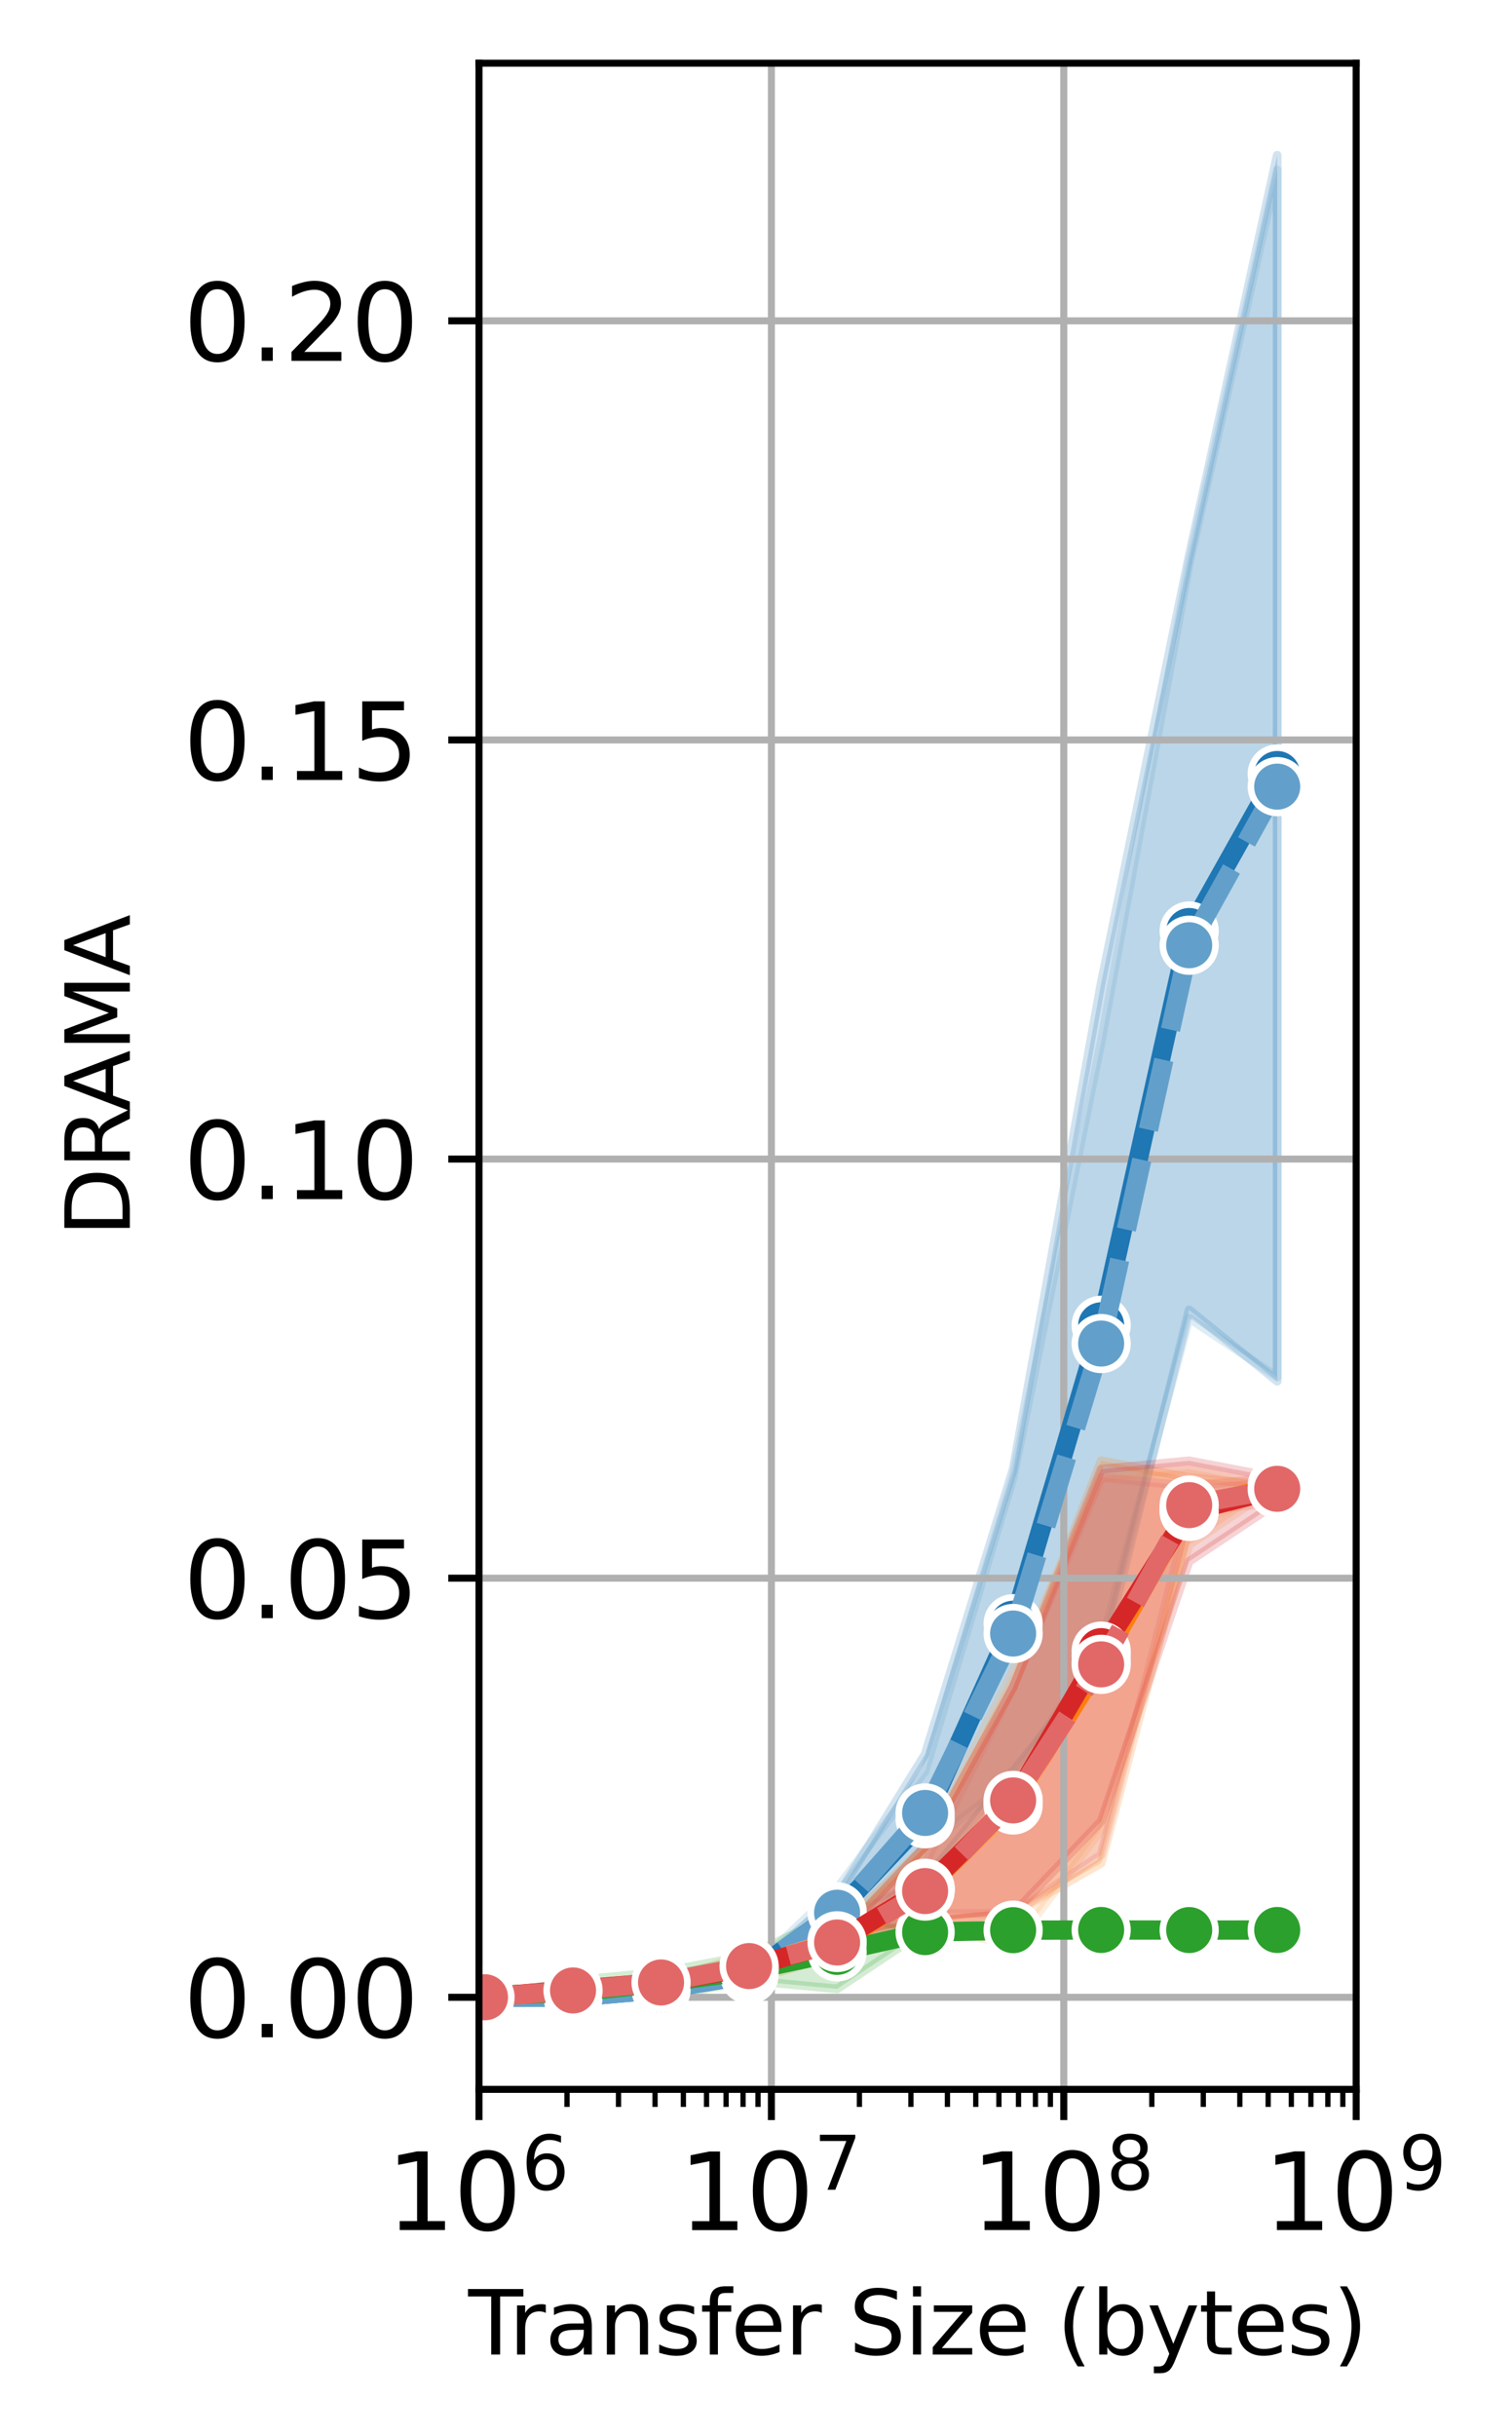 <?xml version="1.0" encoding="utf-8" standalone="no"?>
<!DOCTYPE svg PUBLIC "-//W3C//DTD SVG 1.1//EN"
  "http://www.w3.org/Graphics/SVG/1.1/DTD/svg11.dtd">
<svg xmlns:xlink="http://www.w3.org/1999/xlink" width="172.343pt" height="277.54pt" viewBox="0 0 172.343 277.54" xmlns="http://www.w3.org/2000/svg" version="1.1">
 <defs>
  <style type="text/css">*{stroke-linejoin: round; stroke-linecap: butt}</style>
 </defs>
 <g id="figure_1">
  <g id="patch_1">
   <path d="M 0 277.54 
L 172.343 277.54 
L 172.343 0 
L 0 0 
z
" style="fill: #ffffff"/>
  </g>
  <g id="axes_1">
   <g id="patch_2">
    <path d="M 54.597 238.048 
L 154.583 238.048 
L 154.583 7.2 
L 54.597 7.2 
z
" style="fill: #ffffff"/>
   </g>
   <g id="PolyCollection_1"/>
   <g id="PolyCollection_2">
    <defs>
     <path id="mce94dd9024" d="M 55.283 -49.985 
L 55.283 -49.985 
L 65.316 -49.985 
L 75.349 -50.94 
L 85.382 -52.85 
L 95.415 -58.58 
L 105.448 -63.355 
L 115.481 -75.77 
L 125.514 -88.185 
L 135.547 -128.295 
L 145.58 -120.178 
L 145.58 -259.847 
L 145.58 -259.847 
L 135.547 -214.245 
L 125.514 -165.54 
L 115.481 -110.15 
L 105.448 -77.68 
L 95.415 -61.445 
L 85.382 -52.85 
L 75.349 -50.94 
L 65.316 -49.985 
L 55.283 -49.985 
z
" style="stroke: #1f77b4; stroke-opacity: 0.2"/>
    </defs>
    <g clip-path="url(#p4808b5f1a1)">
     <use xlink:href="#mce94dd9024" x="0" y="277.54" style="fill: #1f77b4; fill-opacity: 0.2; stroke: #1f77b4; stroke-opacity: 0.2"/>
    </g>
   </g>
   <g id="PolyCollection_3"/>
   <g id="PolyCollection_4">
    <defs>
     <path id="m55bb296e6e" d="M 55.283 -49.985 
L 55.283 -49.985 
L 65.316 -49.985 
L 75.349 -50.94 
L 85.382 -52.85 
L 95.415 -56.67 
L 105.448 -67.175 
L 115.481 -74.815 
L 125.514 -90.095 
L 135.547 -127.34 
L 145.58 -120.655 
L 145.58 -258.176 
L 145.58 -258.176 
L 135.547 -213.29 
L 125.514 -158.855 
L 115.481 -109.195 
L 105.448 -75.77 
L 95.415 -62.4 
L 85.382 -52.85 
L 75.349 -50.94 
L 65.316 -49.985 
L 55.283 -49.985 
z
" style="stroke: #62a0cb; stroke-opacity: 0.2"/>
    </defs>
    <g clip-path="url(#p4808b5f1a1)">
     <use xlink:href="#m55bb296e6e" x="0" y="277.54" style="fill: #62a0cb; fill-opacity: 0.2; stroke: #62a0cb; stroke-opacity: 0.2"/>
    </g>
   </g>
   <g id="PolyCollection_5"/>
   <g id="PolyCollection_6">
    <defs>
     <path id="me340bb8d5f" d="M 55.283 -49.985 
L 55.283 -49.985 
L 65.316 -50.94 
L 75.349 -51.895 
L 85.382 -51.895 
L 95.415 -54.76 
L 105.448 -58.58 
L 115.481 -59.535 
L 125.514 -65.265 
L 135.547 -103.465 
L 145.58 -108.24 
L 145.58 -108.24 
L 145.58 -108.24 
L 135.547 -109.195 
L 125.514 -111.105 
L 115.481 -85.32 
L 105.448 -67.175 
L 95.415 -57.625 
L 85.382 -54.76 
L 75.349 -51.895 
L 65.316 -50.94 
L 55.283 -49.985 
z
" style="stroke: #ff7f0e; stroke-opacity: 0.2"/>
    </defs>
    <g clip-path="url(#p4808b5f1a1)">
     <use xlink:href="#me340bb8d5f" x="0" y="277.54" style="fill: #ff7f0e; fill-opacity: 0.2; stroke: #ff7f0e; stroke-opacity: 0.2"/>
    </g>
   </g>
   <g id="PolyCollection_7"/>
   <g id="PolyCollection_8">
    <defs>
     <path id="m2bec1c0e84" d="M 55.283 -49.985 
L 55.283 -49.985 
L 65.316 -50.94 
L 75.349 -51.895 
L 85.382 -53.805 
L 95.415 -56.67 
L 105.448 -58.58 
L 115.481 -55.715 
L 125.514 -69.085 
L 135.547 -101.555 
L 145.58 -108.24 
L 145.58 -108.24 
L 145.58 -108.24 
L 135.547 -110.15 
L 125.514 -109.195 
L 115.481 -87.23 
L 105.448 -67.175 
L 95.415 -56.67 
L 85.382 -53.805 
L 75.349 -51.895 
L 65.316 -50.94 
L 55.283 -49.985 
z
" style="stroke: #ffa556; stroke-opacity: 0.2"/>
    </defs>
    <g clip-path="url(#p4808b5f1a1)">
     <use xlink:href="#m2bec1c0e84" x="0" y="277.54" style="fill: #ffa556; fill-opacity: 0.2; stroke: #ffa556; stroke-opacity: 0.2"/>
    </g>
   </g>
   <g id="PolyCollection_9"/>
   <g id="PolyCollection_10">
    <defs>
     <path id="m84c1708352" d="M 55.283 -49.985 
L 55.283 -49.985 
L 65.316 -49.985 
L 75.349 -49.985 
L 85.382 -51.895 
L 95.415 -50.94 
L 105.448 -57.625 
L 115.481 -57.625 
L 125.514 -57.625 
L 135.547 -57.625 
L 145.58 -57.625 
L 145.58 -57.625 
L 145.58 -57.625 
L 135.547 -57.625 
L 125.514 -57.625 
L 115.481 -57.625 
L 105.448 -57.625 
L 95.415 -59.535 
L 85.382 -54.76 
L 75.349 -52.85 
L 65.316 -51.895 
L 55.283 -49.985 
z
" style="stroke: #2ca02c; stroke-opacity: 0.2"/>
    </defs>
    <g clip-path="url(#p4808b5f1a1)">
     <use xlink:href="#m84c1708352" x="0" y="277.54" style="fill: #2ca02c; fill-opacity: 0.2; stroke: #2ca02c; stroke-opacity: 0.2"/>
    </g>
   </g>
   <g id="PolyCollection_11"/>
   <g id="PolyCollection_12"/>
   <g id="PolyCollection_13"/>
   <g id="PolyCollection_14">
    <defs>
     <path id="mfcab23ec29" d="M 55.283 -49.985 
L 55.283 -49.985 
L 65.316 -50.94 
L 75.349 -51.895 
L 85.382 -53.805 
L 95.415 -56.67 
L 105.448 -58.58 
L 115.481 -59.535 
L 125.514 -70.04 
L 135.547 -99.645 
L 145.58 -106.33 
L 145.58 -109.195 
L 145.58 -109.195 
L 135.547 -111.105 
L 125.514 -110.15 
L 115.481 -85.32 
L 105.448 -67.175 
L 95.415 -56.67 
L 85.382 -53.805 
L 75.349 -51.895 
L 65.316 -50.94 
L 55.283 -49.985 
z
" style="stroke: #d62728; stroke-opacity: 0.2"/>
    </defs>
    <g clip-path="url(#p4808b5f1a1)">
     <use xlink:href="#mfcab23ec29" x="0" y="277.54" style="fill: #d62728; fill-opacity: 0.2; stroke: #d62728; stroke-opacity: 0.2"/>
    </g>
   </g>
   <g id="PolyCollection_15"/>
   <g id="PolyCollection_16">
    <defs>
     <path id="mf2457ba5a3" d="M 55.283 -49.985 
L 55.283 -49.985 
L 65.316 -50.94 
L 75.349 -51.895 
L 85.382 -53.805 
L 95.415 -56.67 
L 105.448 -59.535 
L 115.481 -59.535 
L 125.514 -66.22 
L 135.547 -105.375 
L 145.58 -106.33 
L 145.58 -109.195 
L 145.58 -109.195 
L 135.547 -108.24 
L 125.514 -109.195 
L 115.481 -85.32 
L 105.448 -65.265 
L 95.415 -56.67 
L 85.382 -53.805 
L 75.349 -51.895 
L 65.316 -50.94 
L 55.283 -49.985 
z
" style="stroke: #e26868; stroke-opacity: 0.2"/>
    </defs>
    <g clip-path="url(#p4808b5f1a1)">
     <use xlink:href="#mf2457ba5a3" x="0" y="277.54" style="fill: #e26868; fill-opacity: 0.2; stroke: #e26868; stroke-opacity: 0.2"/>
    </g>
   </g>
   <g id="matplotlib.axis_1">
    <g id="xtick_1">
     <g id="line2d_1">
      <path d="M 54.597 238.048 
L 54.597 7.2 
" clip-path="url(#p4808b5f1a1)" style="fill: none; stroke: #b0b0b0; stroke-width: 0.8; stroke-linecap: square"/>
     </g>
     <g id="line2d_2">
      <defs>
       <path id="m6dc3dff3c9" d="M 0 0 
L 0 3.5 
" style="stroke: #000000; stroke-width: 0.8"/>
      </defs>
      <g>
       <use xlink:href="#m6dc3dff3c9" x="54.597" y="238.048" style="stroke: #000000; stroke-width: 0.8"/>
      </g>
     </g>
     <g id="text_1">
      <!-- $\mathdefault{10^{6}}$ -->
      <g transform="translate(44.037 254.166) scale(0.12 -0.12)">
       <defs>
        <path id="DejaVuSans-31" d="M 794 531 
L 1825 531 
L 1825 4091 
L 703 3866 
L 703 4441 
L 1819 4666 
L 2450 4666 
L 2450 531 
L 3481 531 
L 3481 0 
L 794 0 
L 794 531 
z
" transform="scale(0.016)"/>
        <path id="DejaVuSans-30" d="M 2034 4250 
Q 1547 4250 1301 3770 
Q 1056 3291 1056 2328 
Q 1056 1369 1301 889 
Q 1547 409 2034 409 
Q 2525 409 2770 889 
Q 3016 1369 3016 2328 
Q 3016 3291 2770 3770 
Q 2525 4250 2034 4250 
z
M 2034 4750 
Q 2819 4750 3233 4129 
Q 3647 3509 3647 2328 
Q 3647 1150 3233 529 
Q 2819 -91 2034 -91 
Q 1250 -91 836 529 
Q 422 1150 422 2328 
Q 422 3509 836 4129 
Q 1250 4750 2034 4750 
z
" transform="scale(0.016)"/>
        <path id="DejaVuSans-36" d="M 2113 2584 
Q 1688 2584 1439 2293 
Q 1191 2003 1191 1497 
Q 1191 994 1439 701 
Q 1688 409 2113 409 
Q 2538 409 2786 701 
Q 3034 994 3034 1497 
Q 3034 2003 2786 2293 
Q 2538 2584 2113 2584 
z
M 3366 4563 
L 3366 3988 
Q 3128 4100 2886 4159 
Q 2644 4219 2406 4219 
Q 1781 4219 1451 3797 
Q 1122 3375 1075 2522 
Q 1259 2794 1537 2939 
Q 1816 3084 2150 3084 
Q 2853 3084 3261 2657 
Q 3669 2231 3669 1497 
Q 3669 778 3244 343 
Q 2819 -91 2113 -91 
Q 1303 -91 875 529 
Q 447 1150 447 2328 
Q 447 3434 972 4092 
Q 1497 4750 2381 4750 
Q 2619 4750 2861 4703 
Q 3103 4656 3366 4563 
z
" transform="scale(0.016)"/>
       </defs>
       <use xlink:href="#DejaVuSans-31" transform="translate(0 0.766)"/>
       <use xlink:href="#DejaVuSans-30" transform="translate(63.623 0.766)"/>
       <use xlink:href="#DejaVuSans-36" transform="translate(128.203 39.047) scale(0.7)"/>
      </g>
     </g>
    </g>
    <g id="xtick_2">
     <g id="line2d_3">
      <path d="M 87.926 238.048 
L 87.926 7.2 
" clip-path="url(#p4808b5f1a1)" style="fill: none; stroke: #b0b0b0; stroke-width: 0.8; stroke-linecap: square"/>
     </g>
     <g id="line2d_4">
      <g>
       <use xlink:href="#m6dc3dff3c9" x="87.926" y="238.048" style="stroke: #000000; stroke-width: 0.8"/>
      </g>
     </g>
     <g id="text_2">
      <!-- $\mathdefault{10^{7}}$ -->
      <g transform="translate(77.366 254.166) scale(0.12 -0.12)">
       <defs>
        <path id="DejaVuSans-37" d="M 525 4666 
L 3525 4666 
L 3525 4397 
L 1831 0 
L 1172 0 
L 2766 4134 
L 525 4134 
L 525 4666 
z
" transform="scale(0.016)"/>
       </defs>
       <use xlink:href="#DejaVuSans-31" transform="translate(0 0.684)"/>
       <use xlink:href="#DejaVuSans-30" transform="translate(63.623 0.684)"/>
       <use xlink:href="#DejaVuSans-37" transform="translate(128.203 38.966) scale(0.7)"/>
      </g>
     </g>
    </g>
    <g id="xtick_3">
     <g id="line2d_5">
      <path d="M 121.254 238.048 
L 121.254 7.2 
" clip-path="url(#p4808b5f1a1)" style="fill: none; stroke: #b0b0b0; stroke-width: 0.8; stroke-linecap: square"/>
     </g>
     <g id="line2d_6">
      <g>
       <use xlink:href="#m6dc3dff3c9" x="121.254" y="238.048" style="stroke: #000000; stroke-width: 0.8"/>
      </g>
     </g>
     <g id="text_3">
      <!-- $\mathdefault{10^{8}}$ -->
      <g transform="translate(110.694 254.166) scale(0.12 -0.12)">
       <defs>
        <path id="DejaVuSans-38" d="M 2034 2216 
Q 1584 2216 1326 1975 
Q 1069 1734 1069 1313 
Q 1069 891 1326 650 
Q 1584 409 2034 409 
Q 2484 409 2743 651 
Q 3003 894 3003 1313 
Q 3003 1734 2745 1975 
Q 2488 2216 2034 2216 
z
M 1403 2484 
Q 997 2584 770 2862 
Q 544 3141 544 3541 
Q 544 4100 942 4425 
Q 1341 4750 2034 4750 
Q 2731 4750 3128 4425 
Q 3525 4100 3525 3541 
Q 3525 3141 3298 2862 
Q 3072 2584 2669 2484 
Q 3125 2378 3379 2068 
Q 3634 1759 3634 1313 
Q 3634 634 3220 271 
Q 2806 -91 2034 -91 
Q 1263 -91 848 271 
Q 434 634 434 1313 
Q 434 1759 690 2068 
Q 947 2378 1403 2484 
z
M 1172 3481 
Q 1172 3119 1398 2916 
Q 1625 2713 2034 2713 
Q 2441 2713 2670 2916 
Q 2900 3119 2900 3481 
Q 2900 3844 2670 4047 
Q 2441 4250 2034 4250 
Q 1625 4250 1398 4047 
Q 1172 3844 1172 3481 
z
" transform="scale(0.016)"/>
       </defs>
       <use xlink:href="#DejaVuSans-31" transform="translate(0 0.766)"/>
       <use xlink:href="#DejaVuSans-30" transform="translate(63.623 0.766)"/>
       <use xlink:href="#DejaVuSans-38" transform="translate(128.203 39.047) scale(0.7)"/>
      </g>
     </g>
    </g>
    <g id="xtick_4">
     <g id="line2d_7">
      <path d="M 154.583 238.048 
L 154.583 7.2 
" clip-path="url(#p4808b5f1a1)" style="fill: none; stroke: #b0b0b0; stroke-width: 0.8; stroke-linecap: square"/>
     </g>
     <g id="line2d_8">
      <g>
       <use xlink:href="#m6dc3dff3c9" x="154.583" y="238.048" style="stroke: #000000; stroke-width: 0.8"/>
      </g>
     </g>
     <g id="text_4">
      <!-- $\mathdefault{10^{9}}$ -->
      <g transform="translate(144.023 254.166) scale(0.12 -0.12)">
       <defs>
        <path id="DejaVuSans-39" d="M 703 97 
L 703 672 
Q 941 559 1184 500 
Q 1428 441 1663 441 
Q 2288 441 2617 861 
Q 2947 1281 2994 2138 
Q 2813 1869 2534 1725 
Q 2256 1581 1919 1581 
Q 1219 1581 811 2004 
Q 403 2428 403 3163 
Q 403 3881 828 4315 
Q 1253 4750 1959 4750 
Q 2769 4750 3195 4129 
Q 3622 3509 3622 2328 
Q 3622 1225 3098 567 
Q 2575 -91 1691 -91 
Q 1453 -91 1209 -44 
Q 966 3 703 97 
z
M 1959 2075 
Q 2384 2075 2632 2365 
Q 2881 2656 2881 3163 
Q 2881 3666 2632 3958 
Q 2384 4250 1959 4250 
Q 1534 4250 1286 3958 
Q 1038 3666 1038 3163 
Q 1038 2656 1286 2365 
Q 1534 2075 1959 2075 
z
" transform="scale(0.016)"/>
       </defs>
       <use xlink:href="#DejaVuSans-31" transform="translate(0 0.766)"/>
       <use xlink:href="#DejaVuSans-30" transform="translate(63.623 0.766)"/>
       <use xlink:href="#DejaVuSans-39" transform="translate(128.203 39.047) scale(0.7)"/>
      </g>
     </g>
    </g>
    <g id="xtick_5">
     <g id="line2d_9">
      <defs>
       <path id="mea9eb8d89b" d="M 0 0 
L 0 2 
" style="stroke: #000000; stroke-width: 0.6"/>
      </defs>
      <g>
       <use xlink:href="#mea9eb8d89b" x="64.63" y="238.048" style="stroke: #000000; stroke-width: 0.6"/>
      </g>
     </g>
    </g>
    <g id="xtick_6">
     <g id="line2d_10">
      <g>
       <use xlink:href="#mea9eb8d89b" x="70.499" y="238.048" style="stroke: #000000; stroke-width: 0.6"/>
      </g>
     </g>
    </g>
    <g id="xtick_7">
     <g id="line2d_11">
      <g>
       <use xlink:href="#mea9eb8d89b" x="74.663" y="238.048" style="stroke: #000000; stroke-width: 0.6"/>
      </g>
     </g>
    </g>
    <g id="xtick_8">
     <g id="line2d_12">
      <g>
       <use xlink:href="#mea9eb8d89b" x="77.893" y="238.048" style="stroke: #000000; stroke-width: 0.6"/>
      </g>
     </g>
    </g>
    <g id="xtick_9">
     <g id="line2d_13">
      <g>
       <use xlink:href="#mea9eb8d89b" x="80.532" y="238.048" style="stroke: #000000; stroke-width: 0.6"/>
      </g>
     </g>
    </g>
    <g id="xtick_10">
     <g id="line2d_14">
      <g>
       <use xlink:href="#mea9eb8d89b" x="82.763" y="238.048" style="stroke: #000000; stroke-width: 0.6"/>
      </g>
     </g>
    </g>
    <g id="xtick_11">
     <g id="line2d_15">
      <g>
       <use xlink:href="#mea9eb8d89b" x="84.696" y="238.048" style="stroke: #000000; stroke-width: 0.6"/>
      </g>
     </g>
    </g>
    <g id="xtick_12">
     <g id="line2d_16">
      <g>
       <use xlink:href="#mea9eb8d89b" x="86.401" y="238.048" style="stroke: #000000; stroke-width: 0.6"/>
      </g>
     </g>
    </g>
    <g id="xtick_13">
     <g id="line2d_17">
      <g>
       <use xlink:href="#mea9eb8d89b" x="97.959" y="238.048" style="stroke: #000000; stroke-width: 0.6"/>
      </g>
     </g>
    </g>
    <g id="xtick_14">
     <g id="line2d_18">
      <g>
       <use xlink:href="#mea9eb8d89b" x="103.828" y="238.048" style="stroke: #000000; stroke-width: 0.6"/>
      </g>
     </g>
    </g>
    <g id="xtick_15">
     <g id="line2d_19">
      <g>
       <use xlink:href="#mea9eb8d89b" x="107.992" y="238.048" style="stroke: #000000; stroke-width: 0.6"/>
      </g>
     </g>
    </g>
    <g id="xtick_16">
     <g id="line2d_20">
      <g>
       <use xlink:href="#mea9eb8d89b" x="111.221" y="238.048" style="stroke: #000000; stroke-width: 0.6"/>
      </g>
     </g>
    </g>
    <g id="xtick_17">
     <g id="line2d_21">
      <g>
       <use xlink:href="#mea9eb8d89b" x="113.86" y="238.048" style="stroke: #000000; stroke-width: 0.6"/>
      </g>
     </g>
    </g>
    <g id="xtick_18">
     <g id="line2d_22">
      <g>
       <use xlink:href="#mea9eb8d89b" x="116.092" y="238.048" style="stroke: #000000; stroke-width: 0.6"/>
      </g>
     </g>
    </g>
    <g id="xtick_19">
     <g id="line2d_23">
      <g>
       <use xlink:href="#mea9eb8d89b" x="118.025" y="238.048" style="stroke: #000000; stroke-width: 0.6"/>
      </g>
     </g>
    </g>
    <g id="xtick_20">
     <g id="line2d_24">
      <g>
       <use xlink:href="#mea9eb8d89b" x="119.729" y="238.048" style="stroke: #000000; stroke-width: 0.6"/>
      </g>
     </g>
    </g>
    <g id="xtick_21">
     <g id="line2d_25">
      <g>
       <use xlink:href="#mea9eb8d89b" x="131.287" y="238.048" style="stroke: #000000; stroke-width: 0.6"/>
      </g>
     </g>
    </g>
    <g id="xtick_22">
     <g id="line2d_26">
      <g>
       <use xlink:href="#mea9eb8d89b" x="137.156" y="238.048" style="stroke: #000000; stroke-width: 0.6"/>
      </g>
     </g>
    </g>
    <g id="xtick_23">
     <g id="line2d_27">
      <g>
       <use xlink:href="#mea9eb8d89b" x="141.32" y="238.048" style="stroke: #000000; stroke-width: 0.6"/>
      </g>
     </g>
    </g>
    <g id="xtick_24">
     <g id="line2d_28">
      <g>
       <use xlink:href="#mea9eb8d89b" x="144.55" y="238.048" style="stroke: #000000; stroke-width: 0.6"/>
      </g>
     </g>
    </g>
    <g id="xtick_25">
     <g id="line2d_29">
      <g>
       <use xlink:href="#mea9eb8d89b" x="147.189" y="238.048" style="stroke: #000000; stroke-width: 0.6"/>
      </g>
     </g>
    </g>
    <g id="xtick_26">
     <g id="line2d_30">
      <g>
       <use xlink:href="#mea9eb8d89b" x="149.421" y="238.048" style="stroke: #000000; stroke-width: 0.6"/>
      </g>
     </g>
    </g>
    <g id="xtick_27">
     <g id="line2d_31">
      <g>
       <use xlink:href="#mea9eb8d89b" x="151.353" y="238.048" style="stroke: #000000; stroke-width: 0.6"/>
      </g>
     </g>
    </g>
    <g id="xtick_28">
     <g id="line2d_32">
      <g>
       <use xlink:href="#mea9eb8d89b" x="153.058" y="238.048" style="stroke: #000000; stroke-width: 0.6"/>
      </g>
     </g>
    </g>
    <g id="text_5">
     <!-- Transfer Size (bytes) -->
     <g transform="translate(53.37 268.26) scale(0.1 -0.1)">
      <defs>
       <path id="DejaVuSans-54" d="M -19 4666 
L 3928 4666 
L 3928 4134 
L 2272 4134 
L 2272 0 
L 1638 0 
L 1638 4134 
L -19 4134 
L -19 4666 
z
" transform="scale(0.016)"/>
       <path id="DejaVuSans-72" d="M 2631 2963 
Q 2534 3019 2420 3045 
Q 2306 3072 2169 3072 
Q 1681 3072 1420 2755 
Q 1159 2438 1159 1844 
L 1159 0 
L 581 0 
L 581 3500 
L 1159 3500 
L 1159 2956 
Q 1341 3275 1631 3429 
Q 1922 3584 2338 3584 
Q 2397 3584 2469 3576 
Q 2541 3569 2628 3553 
L 2631 2963 
z
" transform="scale(0.016)"/>
       <path id="DejaVuSans-61" d="M 2194 1759 
Q 1497 1759 1228 1600 
Q 959 1441 959 1056 
Q 959 750 1161 570 
Q 1363 391 1709 391 
Q 2188 391 2477 730 
Q 2766 1069 2766 1631 
L 2766 1759 
L 2194 1759 
z
M 3341 1997 
L 3341 0 
L 2766 0 
L 2766 531 
Q 2569 213 2275 61 
Q 1981 -91 1556 -91 
Q 1019 -91 701 211 
Q 384 513 384 1019 
Q 384 1609 779 1909 
Q 1175 2209 1959 2209 
L 2766 2209 
L 2766 2266 
Q 2766 2663 2505 2880 
Q 2244 3097 1772 3097 
Q 1472 3097 1187 3025 
Q 903 2953 641 2809 
L 641 3341 
Q 956 3463 1253 3523 
Q 1550 3584 1831 3584 
Q 2591 3584 2966 3190 
Q 3341 2797 3341 1997 
z
" transform="scale(0.016)"/>
       <path id="DejaVuSans-6e" d="M 3513 2113 
L 3513 0 
L 2938 0 
L 2938 2094 
Q 2938 2591 2744 2837 
Q 2550 3084 2163 3084 
Q 1697 3084 1428 2787 
Q 1159 2491 1159 1978 
L 1159 0 
L 581 0 
L 581 3500 
L 1159 3500 
L 1159 2956 
Q 1366 3272 1645 3428 
Q 1925 3584 2291 3584 
Q 2894 3584 3203 3211 
Q 3513 2838 3513 2113 
z
" transform="scale(0.016)"/>
       <path id="DejaVuSans-73" d="M 2834 3397 
L 2834 2853 
Q 2591 2978 2328 3040 
Q 2066 3103 1784 3103 
Q 1356 3103 1142 2972 
Q 928 2841 928 2578 
Q 928 2378 1081 2264 
Q 1234 2150 1697 2047 
L 1894 2003 
Q 2506 1872 2764 1633 
Q 3022 1394 3022 966 
Q 3022 478 2636 193 
Q 2250 -91 1575 -91 
Q 1294 -91 989 -36 
Q 684 19 347 128 
L 347 722 
Q 666 556 975 473 
Q 1284 391 1588 391 
Q 1994 391 2212 530 
Q 2431 669 2431 922 
Q 2431 1156 2273 1281 
Q 2116 1406 1581 1522 
L 1381 1569 
Q 847 1681 609 1914 
Q 372 2147 372 2553 
Q 372 3047 722 3315 
Q 1072 3584 1716 3584 
Q 2034 3584 2315 3537 
Q 2597 3491 2834 3397 
z
" transform="scale(0.016)"/>
       <path id="DejaVuSans-66" d="M 2375 4863 
L 2375 4384 
L 1825 4384 
Q 1516 4384 1395 4259 
Q 1275 4134 1275 3809 
L 1275 3500 
L 2222 3500 
L 2222 3053 
L 1275 3053 
L 1275 0 
L 697 0 
L 697 3053 
L 147 3053 
L 147 3500 
L 697 3500 
L 697 3744 
Q 697 4328 969 4595 
Q 1241 4863 1831 4863 
L 2375 4863 
z
" transform="scale(0.016)"/>
       <path id="DejaVuSans-65" d="M 3597 1894 
L 3597 1613 
L 953 1613 
Q 991 1019 1311 708 
Q 1631 397 2203 397 
Q 2534 397 2845 478 
Q 3156 559 3463 722 
L 3463 178 
Q 3153 47 2828 -22 
Q 2503 -91 2169 -91 
Q 1331 -91 842 396 
Q 353 884 353 1716 
Q 353 2575 817 3079 
Q 1281 3584 2069 3584 
Q 2775 3584 3186 3129 
Q 3597 2675 3597 1894 
z
M 3022 2063 
Q 3016 2534 2758 2815 
Q 2500 3097 2075 3097 
Q 1594 3097 1305 2825 
Q 1016 2553 972 2059 
L 3022 2063 
z
" transform="scale(0.016)"/>
       <path id="DejaVuSans-20" transform="scale(0.016)"/>
       <path id="DejaVuSans-53" d="M 3425 4513 
L 3425 3897 
Q 3066 4069 2747 4153 
Q 2428 4238 2131 4238 
Q 1616 4238 1336 4038 
Q 1056 3838 1056 3469 
Q 1056 3159 1242 3001 
Q 1428 2844 1947 2747 
L 2328 2669 
Q 3034 2534 3370 2195 
Q 3706 1856 3706 1288 
Q 3706 609 3251 259 
Q 2797 -91 1919 -91 
Q 1588 -91 1214 -16 
Q 841 59 441 206 
L 441 856 
Q 825 641 1194 531 
Q 1563 422 1919 422 
Q 2459 422 2753 634 
Q 3047 847 3047 1241 
Q 3047 1584 2836 1778 
Q 2625 1972 2144 2069 
L 1759 2144 
Q 1053 2284 737 2584 
Q 422 2884 422 3419 
Q 422 4038 858 4394 
Q 1294 4750 2059 4750 
Q 2388 4750 2728 4690 
Q 3069 4631 3425 4513 
z
" transform="scale(0.016)"/>
       <path id="DejaVuSans-69" d="M 603 3500 
L 1178 3500 
L 1178 0 
L 603 0 
L 603 3500 
z
M 603 4863 
L 1178 4863 
L 1178 4134 
L 603 4134 
L 603 4863 
z
" transform="scale(0.016)"/>
       <path id="DejaVuSans-7a" d="M 353 3500 
L 3084 3500 
L 3084 2975 
L 922 459 
L 3084 459 
L 3084 0 
L 275 0 
L 275 525 
L 2438 3041 
L 353 3041 
L 353 3500 
z
" transform="scale(0.016)"/>
       <path id="DejaVuSans-28" d="M 1984 4856 
Q 1566 4138 1362 3434 
Q 1159 2731 1159 2009 
Q 1159 1288 1364 580 
Q 1569 -128 1984 -844 
L 1484 -844 
Q 1016 -109 783 600 
Q 550 1309 550 2009 
Q 550 2706 781 3412 
Q 1013 4119 1484 4856 
L 1984 4856 
z
" transform="scale(0.016)"/>
       <path id="DejaVuSans-62" d="M 3116 1747 
Q 3116 2381 2855 2742 
Q 2594 3103 2138 3103 
Q 1681 3103 1420 2742 
Q 1159 2381 1159 1747 
Q 1159 1113 1420 752 
Q 1681 391 2138 391 
Q 2594 391 2855 752 
Q 3116 1113 3116 1747 
z
M 1159 2969 
Q 1341 3281 1617 3432 
Q 1894 3584 2278 3584 
Q 2916 3584 3314 3078 
Q 3713 2572 3713 1747 
Q 3713 922 3314 415 
Q 2916 -91 2278 -91 
Q 1894 -91 1617 61 
Q 1341 213 1159 525 
L 1159 0 
L 581 0 
L 581 4863 
L 1159 4863 
L 1159 2969 
z
" transform="scale(0.016)"/>
       <path id="DejaVuSans-79" d="M 2059 -325 
Q 1816 -950 1584 -1140 
Q 1353 -1331 966 -1331 
L 506 -1331 
L 506 -850 
L 844 -850 
Q 1081 -850 1212 -737 
Q 1344 -625 1503 -206 
L 1606 56 
L 191 3500 
L 800 3500 
L 1894 763 
L 2988 3500 
L 3597 3500 
L 2059 -325 
z
" transform="scale(0.016)"/>
       <path id="DejaVuSans-74" d="M 1172 4494 
L 1172 3500 
L 2356 3500 
L 2356 3053 
L 1172 3053 
L 1172 1153 
Q 1172 725 1289 603 
Q 1406 481 1766 481 
L 2356 481 
L 2356 0 
L 1766 0 
Q 1100 0 847 248 
Q 594 497 594 1153 
L 594 3053 
L 172 3053 
L 172 3500 
L 594 3500 
L 594 4494 
L 1172 4494 
z
" transform="scale(0.016)"/>
       <path id="DejaVuSans-29" d="M 513 4856 
L 1013 4856 
Q 1481 4119 1714 3412 
Q 1947 2706 1947 2009 
Q 1947 1309 1714 600 
Q 1481 -109 1013 -844 
L 513 -844 
Q 928 -128 1133 580 
Q 1338 1288 1338 2009 
Q 1338 2731 1133 3434 
Q 928 4138 513 4856 
z
" transform="scale(0.016)"/>
      </defs>
      <use xlink:href="#DejaVuSans-54"/>
      <use xlink:href="#DejaVuSans-72" x="46.334"/>
      <use xlink:href="#DejaVuSans-61" x="87.447"/>
      <use xlink:href="#DejaVuSans-6e" x="148.727"/>
      <use xlink:href="#DejaVuSans-73" x="212.105"/>
      <use xlink:href="#DejaVuSans-66" x="264.205"/>
      <use xlink:href="#DejaVuSans-65" x="299.41"/>
      <use xlink:href="#DejaVuSans-72" x="360.934"/>
      <use xlink:href="#DejaVuSans-20" x="402.047"/>
      <use xlink:href="#DejaVuSans-53" x="433.834"/>
      <use xlink:href="#DejaVuSans-69" x="497.311"/>
      <use xlink:href="#DejaVuSans-7a" x="525.094"/>
      <use xlink:href="#DejaVuSans-65" x="577.584"/>
      <use xlink:href="#DejaVuSans-20" x="639.107"/>
      <use xlink:href="#DejaVuSans-28" x="670.895"/>
      <use xlink:href="#DejaVuSans-62" x="709.908"/>
      <use xlink:href="#DejaVuSans-79" x="773.385"/>
      <use xlink:href="#DejaVuSans-74" x="832.564"/>
      <use xlink:href="#DejaVuSans-65" x="871.773"/>
      <use xlink:href="#DejaVuSans-73" x="933.297"/>
      <use xlink:href="#DejaVuSans-29" x="985.396"/>
     </g>
    </g>
   </g>
   <g id="matplotlib.axis_2">
    <g id="ytick_1">
     <g id="line2d_33">
      <path d="M 54.597 227.555 
L 154.583 227.555 
" clip-path="url(#p4808b5f1a1)" style="fill: none; stroke: #b0b0b0; stroke-width: 0.8; stroke-linecap: square"/>
     </g>
     <g id="line2d_34">
      <defs>
       <path id="me54b776d20" d="M 0 0 
L -3.5 0 
" style="stroke: #000000; stroke-width: 0.8"/>
      </defs>
      <g>
       <use xlink:href="#me54b776d20" x="54.597" y="227.555" style="stroke: #000000; stroke-width: 0.8"/>
      </g>
     </g>
     <g id="text_6">
      <!-- 0.00 -->
      <g transform="translate(20.878 232.114) scale(0.12 -0.12)">
       <defs>
        <path id="DejaVuSans-2e" d="M 684 794 
L 1344 794 
L 1344 0 
L 684 0 
L 684 794 
z
" transform="scale(0.016)"/>
       </defs>
       <use xlink:href="#DejaVuSans-30"/>
       <use xlink:href="#DejaVuSans-2e" x="63.623"/>
       <use xlink:href="#DejaVuSans-30" x="95.41"/>
       <use xlink:href="#DejaVuSans-30" x="159.033"/>
      </g>
     </g>
    </g>
    <g id="ytick_2">
     <g id="line2d_35">
      <path d="M 54.597 179.805 
L 154.583 179.805 
" clip-path="url(#p4808b5f1a1)" style="fill: none; stroke: #b0b0b0; stroke-width: 0.8; stroke-linecap: square"/>
     </g>
     <g id="line2d_36">
      <g>
       <use xlink:href="#me54b776d20" x="54.597" y="179.805" style="stroke: #000000; stroke-width: 0.8"/>
      </g>
     </g>
     <g id="text_7">
      <!-- 0.05 -->
      <g transform="translate(20.878 184.364) scale(0.12 -0.12)">
       <defs>
        <path id="DejaVuSans-35" d="M 691 4666 
L 3169 4666 
L 3169 4134 
L 1269 4134 
L 1269 2991 
Q 1406 3038 1543 3061 
Q 1681 3084 1819 3084 
Q 2600 3084 3056 2656 
Q 3513 2228 3513 1497 
Q 3513 744 3044 326 
Q 2575 -91 1722 -91 
Q 1428 -91 1123 -41 
Q 819 9 494 109 
L 494 744 
Q 775 591 1075 516 
Q 1375 441 1709 441 
Q 2250 441 2565 725 
Q 2881 1009 2881 1497 
Q 2881 1984 2565 2268 
Q 2250 2553 1709 2553 
Q 1456 2553 1204 2497 
Q 953 2441 691 2322 
L 691 4666 
z
" transform="scale(0.016)"/>
       </defs>
       <use xlink:href="#DejaVuSans-30"/>
       <use xlink:href="#DejaVuSans-2e" x="63.623"/>
       <use xlink:href="#DejaVuSans-30" x="95.41"/>
       <use xlink:href="#DejaVuSans-35" x="159.033"/>
      </g>
     </g>
    </g>
    <g id="ytick_3">
     <g id="line2d_37">
      <path d="M 54.597 132.055 
L 154.583 132.055 
" clip-path="url(#p4808b5f1a1)" style="fill: none; stroke: #b0b0b0; stroke-width: 0.8; stroke-linecap: square"/>
     </g>
     <g id="line2d_38">
      <g>
       <use xlink:href="#me54b776d20" x="54.597" y="132.055" style="stroke: #000000; stroke-width: 0.8"/>
      </g>
     </g>
     <g id="text_8">
      <!-- 0.10 -->
      <g transform="translate(20.878 136.614) scale(0.12 -0.12)">
       <use xlink:href="#DejaVuSans-30"/>
       <use xlink:href="#DejaVuSans-2e" x="63.623"/>
       <use xlink:href="#DejaVuSans-31" x="95.41"/>
       <use xlink:href="#DejaVuSans-30" x="159.033"/>
      </g>
     </g>
    </g>
    <g id="ytick_4">
     <g id="line2d_39">
      <path d="M 54.597 84.305 
L 154.583 84.305 
" clip-path="url(#p4808b5f1a1)" style="fill: none; stroke: #b0b0b0; stroke-width: 0.8; stroke-linecap: square"/>
     </g>
     <g id="line2d_40">
      <g>
       <use xlink:href="#me54b776d20" x="54.597" y="84.305" style="stroke: #000000; stroke-width: 0.8"/>
      </g>
     </g>
     <g id="text_9">
      <!-- 0.15 -->
      <g transform="translate(20.878 88.864) scale(0.12 -0.12)">
       <use xlink:href="#DejaVuSans-30"/>
       <use xlink:href="#DejaVuSans-2e" x="63.623"/>
       <use xlink:href="#DejaVuSans-31" x="95.41"/>
       <use xlink:href="#DejaVuSans-35" x="159.033"/>
      </g>
     </g>
    </g>
    <g id="ytick_5">
     <g id="line2d_41">
      <path d="M 54.597 36.554 
L 154.583 36.554 
" clip-path="url(#p4808b5f1a1)" style="fill: none; stroke: #b0b0b0; stroke-width: 0.8; stroke-linecap: square"/>
     </g>
     <g id="line2d_42">
      <g>
       <use xlink:href="#me54b776d20" x="54.597" y="36.554" style="stroke: #000000; stroke-width: 0.8"/>
      </g>
     </g>
     <g id="text_10">
      <!-- 0.20 -->
      <g transform="translate(20.878 41.113) scale(0.12 -0.12)">
       <defs>
        <path id="DejaVuSans-32" d="M 1228 531 
L 3431 531 
L 3431 0 
L 469 0 
L 469 531 
Q 828 903 1448 1529 
Q 2069 2156 2228 2338 
Q 2531 2678 2651 2914 
Q 2772 3150 2772 3378 
Q 2772 3750 2511 3984 
Q 2250 4219 1831 4219 
Q 1534 4219 1204 4116 
Q 875 4013 500 3803 
L 500 4441 
Q 881 4594 1212 4672 
Q 1544 4750 1819 4750 
Q 2544 4750 2975 4387 
Q 3406 4025 3406 3419 
Q 3406 3131 3298 2873 
Q 3191 2616 2906 2266 
Q 2828 2175 2409 1742 
Q 1991 1309 1228 531 
z
" transform="scale(0.016)"/>
       </defs>
       <use xlink:href="#DejaVuSans-30"/>
       <use xlink:href="#DejaVuSans-2e" x="63.623"/>
       <use xlink:href="#DejaVuSans-32" x="95.41"/>
       <use xlink:href="#DejaVuSans-30" x="159.033"/>
      </g>
     </g>
    </g>
    <g id="text_11">
     <!-- DRAMA -->
     <g transform="translate(14.798 140.903) rotate(-90) scale(0.1 -0.1)">
      <defs>
       <path id="DejaVuSans-44" d="M 1259 4147 
L 1259 519 
L 2022 519 
Q 2988 519 3436 956 
Q 3884 1394 3884 2338 
Q 3884 3275 3436 3711 
Q 2988 4147 2022 4147 
L 1259 4147 
z
M 628 4666 
L 1925 4666 
Q 3281 4666 3915 4102 
Q 4550 3538 4550 2338 
Q 4550 1131 3912 565 
Q 3275 0 1925 0 
L 628 0 
L 628 4666 
z
" transform="scale(0.016)"/>
       <path id="DejaVuSans-52" d="M 2841 2188 
Q 3044 2119 3236 1894 
Q 3428 1669 3622 1275 
L 4263 0 
L 3584 0 
L 2988 1197 
Q 2756 1666 2539 1819 
Q 2322 1972 1947 1972 
L 1259 1972 
L 1259 0 
L 628 0 
L 628 4666 
L 2053 4666 
Q 2853 4666 3247 4331 
Q 3641 3997 3641 3322 
Q 3641 2881 3436 2590 
Q 3231 2300 2841 2188 
z
M 1259 4147 
L 1259 2491 
L 2053 2491 
Q 2509 2491 2742 2702 
Q 2975 2913 2975 3322 
Q 2975 3731 2742 3939 
Q 2509 4147 2053 4147 
L 1259 4147 
z
" transform="scale(0.016)"/>
       <path id="DejaVuSans-41" d="M 2188 4044 
L 1331 1722 
L 3047 1722 
L 2188 4044 
z
M 1831 4666 
L 2547 4666 
L 4325 0 
L 3669 0 
L 3244 1197 
L 1141 1197 
L 716 0 
L 50 0 
L 1831 4666 
z
" transform="scale(0.016)"/>
       <path id="DejaVuSans-4d" d="M 628 4666 
L 1569 4666 
L 2759 1491 
L 3956 4666 
L 4897 4666 
L 4897 0 
L 4281 0 
L 4281 4097 
L 3078 897 
L 2444 897 
L 1241 4097 
L 1241 0 
L 628 0 
L 628 4666 
z
" transform="scale(0.016)"/>
      </defs>
      <use xlink:href="#DejaVuSans-44"/>
      <use xlink:href="#DejaVuSans-52" x="77.002"/>
      <use xlink:href="#DejaVuSans-41" x="142.484"/>
      <use xlink:href="#DejaVuSans-4d" x="210.893"/>
      <use xlink:href="#DejaVuSans-41" x="297.172"/>
     </g>
    </g>
   </g>
   <g id="line2d_43">
    <path d="M 55.283 227.544 
L 65.316 227.534 
L 75.349 226.653 
L 85.382 224.969 
L 95.415 217.819 
L 105.448 207.221 
L 115.481 184.995 
L 125.514 150.998 
L 135.547 106.073 
L 145.58 88.184 
" clip-path="url(#p4808b5f1a1)" style="fill: none; stroke: #1f77b4; stroke-width: 2.2; stroke-linecap: square"/>
    <defs>
     <path id="mce9f59fbc1" d="M 0 3 
C 0.796 3 1.559 2.684 2.121 2.121 
C 2.684 1.559 3 0.796 3 0 
C 3 -0.796 2.684 -1.559 2.121 -2.121 
C 1.559 -2.684 0.796 -3 0 -3 
C -0.796 -3 -1.559 -2.684 -2.121 -2.121 
C -2.684 -1.559 -3 -0.796 -3 0 
C -3 0.796 -2.684 1.559 -2.121 2.121 
C -1.559 2.684 -0.796 3 0 3 
z
" style="stroke: #ffffff; stroke-width: 0.75"/>
    </defs>
    <g clip-path="url(#p4808b5f1a1)">
     <use xlink:href="#mce9f59fbc1" x="55.283" y="227.544" style="fill: #1f77b4; stroke: #ffffff; stroke-width: 0.75"/>
     <use xlink:href="#mce9f59fbc1" x="65.316" y="227.534" style="fill: #1f77b4; stroke: #ffffff; stroke-width: 0.75"/>
     <use xlink:href="#mce9f59fbc1" x="75.349" y="226.653" style="fill: #1f77b4; stroke: #ffffff; stroke-width: 0.75"/>
     <use xlink:href="#mce9f59fbc1" x="85.382" y="224.969" style="fill: #1f77b4; stroke: #ffffff; stroke-width: 0.75"/>
     <use xlink:href="#mce9f59fbc1" x="95.415" y="217.819" style="fill: #1f77b4; stroke: #ffffff; stroke-width: 0.75"/>
     <use xlink:href="#mce9f59fbc1" x="105.448" y="207.221" style="fill: #1f77b4; stroke: #ffffff; stroke-width: 0.75"/>
     <use xlink:href="#mce9f59fbc1" x="115.481" y="184.995" style="fill: #1f77b4; stroke: #ffffff; stroke-width: 0.75"/>
     <use xlink:href="#mce9f59fbc1" x="125.514" y="150.998" style="fill: #1f77b4; stroke: #ffffff; stroke-width: 0.75"/>
     <use xlink:href="#mce9f59fbc1" x="135.547" y="106.073" style="fill: #1f77b4; stroke: #ffffff; stroke-width: 0.75"/>
     <use xlink:href="#mce9f59fbc1" x="145.58" y="88.184" style="fill: #1f77b4; stroke: #ffffff; stroke-width: 0.75"/>
    </g>
   </g>
   <g id="line2d_44">
    <path d="M 55.283 227.544 
L 65.316 227.539 
L 75.349 226.669 
L 85.382 224.873 
L 95.415 217.922 
L 105.448 206.555 
L 115.481 186.112 
L 125.514 153.075 
L 135.547 107.695 
L 145.58 89.625 
" clip-path="url(#p4808b5f1a1)" style="fill: none; stroke-dasharray: 8.14,3.52; stroke-dashoffset: 0; stroke: #62a0cb; stroke-width: 2.2"/>
    <defs>
     <path id="m486d59be29" d="M 0 3 
C 0.796 3 1.559 2.684 2.121 2.121 
C 2.684 1.559 3 0.796 3 0 
C 3 -0.796 2.684 -1.559 2.121 -2.121 
C 1.559 -2.684 0.796 -3 0 -3 
C -0.796 -3 -1.559 -2.684 -2.121 -2.121 
C -2.684 -1.559 -3 -0.796 -3 0 
C -3 0.796 -2.684 1.559 -2.121 2.121 
C -1.559 2.684 -0.796 3 0 3 
z
" style="stroke: #ffffff; stroke-width: 0.75"/>
    </defs>
    <g clip-path="url(#p4808b5f1a1)">
     <use xlink:href="#m486d59be29" x="55.283" y="227.544" style="fill: #62a0cb; stroke: #ffffff; stroke-width: 0.75"/>
     <use xlink:href="#m486d59be29" x="65.316" y="227.539" style="fill: #62a0cb; stroke: #ffffff; stroke-width: 0.75"/>
     <use xlink:href="#m486d59be29" x="75.349" y="226.669" style="fill: #62a0cb; stroke: #ffffff; stroke-width: 0.75"/>
     <use xlink:href="#m486d59be29" x="85.382" y="224.873" style="fill: #62a0cb; stroke: #ffffff; stroke-width: 0.75"/>
     <use xlink:href="#m486d59be29" x="95.415" y="217.922" style="fill: #62a0cb; stroke: #ffffff; stroke-width: 0.75"/>
     <use xlink:href="#m486d59be29" x="105.448" y="206.555" style="fill: #62a0cb; stroke: #ffffff; stroke-width: 0.75"/>
     <use xlink:href="#m486d59be29" x="115.481" y="186.112" style="fill: #62a0cb; stroke: #ffffff; stroke-width: 0.75"/>
     <use xlink:href="#m486d59be29" x="125.514" y="153.075" style="fill: #62a0cb; stroke: #ffffff; stroke-width: 0.75"/>
     <use xlink:href="#m486d59be29" x="135.547" y="107.695" style="fill: #62a0cb; stroke: #ffffff; stroke-width: 0.75"/>
     <use xlink:href="#m486d59be29" x="145.58" y="89.625" style="fill: #62a0cb; stroke: #ffffff; stroke-width: 0.75"/>
    </g>
   </g>
   <g id="line2d_45">
    <path d="M 55.283 227.555 
L 65.316 226.746 
L 75.349 225.855 
L 85.382 224.238 
L 95.415 221.41 
L 105.448 215.249 
L 115.481 205.42 
L 125.514 189.331 
L 135.547 171.84 
L 145.58 169.3 
" clip-path="url(#p4808b5f1a1)" style="fill: none; stroke: #ff7f0e; stroke-width: 2.2; stroke-linecap: square"/>
    <defs>
     <path id="mad868a9dba" d="M 0 3 
C 0.796 3 1.559 2.684 2.121 2.121 
C 2.684 1.559 3 0.796 3 0 
C 3 -0.796 2.684 -1.559 2.121 -2.121 
C 1.559 -2.684 0.796 -3 0 -3 
C -0.796 -3 -1.559 -2.684 -2.121 -2.121 
C -2.684 -1.559 -3 -0.796 -3 0 
C -3 0.796 -2.684 1.559 -2.121 2.121 
C -1.559 2.684 -0.796 3 0 3 
z
" style="stroke: #ffffff; stroke-width: 0.75"/>
    </defs>
    <g clip-path="url(#p4808b5f1a1)">
     <use xlink:href="#mad868a9dba" x="55.283" y="227.555" style="fill: #ff7f0e; stroke: #ffffff; stroke-width: 0.75"/>
     <use xlink:href="#mad868a9dba" x="65.316" y="226.746" style="fill: #ff7f0e; stroke: #ffffff; stroke-width: 0.75"/>
     <use xlink:href="#mad868a9dba" x="75.349" y="225.855" style="fill: #ff7f0e; stroke: #ffffff; stroke-width: 0.75"/>
     <use xlink:href="#mad868a9dba" x="85.382" y="224.238" style="fill: #ff7f0e; stroke: #ffffff; stroke-width: 0.75"/>
     <use xlink:href="#mad868a9dba" x="95.415" y="221.41" style="fill: #ff7f0e; stroke: #ffffff; stroke-width: 0.75"/>
     <use xlink:href="#mad868a9dba" x="105.448" y="215.249" style="fill: #ff7f0e; stroke: #ffffff; stroke-width: 0.75"/>
     <use xlink:href="#mad868a9dba" x="115.481" y="205.42" style="fill: #ff7f0e; stroke: #ffffff; stroke-width: 0.75"/>
     <use xlink:href="#mad868a9dba" x="125.514" y="189.331" style="fill: #ff7f0e; stroke: #ffffff; stroke-width: 0.75"/>
     <use xlink:href="#mad868a9dba" x="135.547" y="171.84" style="fill: #ff7f0e; stroke: #ffffff; stroke-width: 0.75"/>
     <use xlink:href="#mad868a9dba" x="145.58" y="169.3" style="fill: #ff7f0e; stroke: #ffffff; stroke-width: 0.75"/>
    </g>
   </g>
   <g id="line2d_46">
    <path d="M 55.283 227.555 
L 65.316 226.717 
L 75.349 225.89 
L 85.382 224.105 
L 95.415 221.125 
L 105.448 215.204 
L 115.481 205.648 
L 125.514 188.647 
L 135.547 172.154 
L 145.58 169.444 
" clip-path="url(#p4808b5f1a1)" style="fill: none; stroke-dasharray: 8.14,3.52; stroke-dashoffset: 0; stroke: #ffa556; stroke-width: 2.2"/>
    <defs>
     <path id="m2f0e0b8fd3" d="M 0 3 
C 0.796 3 1.559 2.684 2.121 2.121 
C 2.684 1.559 3 0.796 3 0 
C 3 -0.796 2.684 -1.559 2.121 -2.121 
C 1.559 -2.684 0.796 -3 0 -3 
C -0.796 -3 -1.559 -2.684 -2.121 -2.121 
C -2.684 -1.559 -3 -0.796 -3 0 
C -3 0.796 -2.684 1.559 -2.121 2.121 
C -1.559 2.684 -0.796 3 0 3 
z
" style="stroke: #ffffff; stroke-width: 0.75"/>
    </defs>
    <g clip-path="url(#p4808b5f1a1)">
     <use xlink:href="#m2f0e0b8fd3" x="55.283" y="227.555" style="fill: #ffa556; stroke: #ffffff; stroke-width: 0.75"/>
     <use xlink:href="#m2f0e0b8fd3" x="65.316" y="226.717" style="fill: #ffa556; stroke: #ffffff; stroke-width: 0.75"/>
     <use xlink:href="#m2f0e0b8fd3" x="75.349" y="225.89" style="fill: #ffa556; stroke: #ffffff; stroke-width: 0.75"/>
     <use xlink:href="#m2f0e0b8fd3" x="85.382" y="224.105" style="fill: #ffa556; stroke: #ffffff; stroke-width: 0.75"/>
     <use xlink:href="#m2f0e0b8fd3" x="95.415" y="221.125" style="fill: #ffa556; stroke: #ffffff; stroke-width: 0.75"/>
     <use xlink:href="#m2f0e0b8fd3" x="105.448" y="215.204" style="fill: #ffa556; stroke: #ffffff; stroke-width: 0.75"/>
     <use xlink:href="#m2f0e0b8fd3" x="115.481" y="205.648" style="fill: #ffa556; stroke: #ffffff; stroke-width: 0.75"/>
     <use xlink:href="#m2f0e0b8fd3" x="125.514" y="188.647" style="fill: #ffa556; stroke: #ffffff; stroke-width: 0.75"/>
     <use xlink:href="#m2f0e0b8fd3" x="135.547" y="172.154" style="fill: #ffa556; stroke: #ffffff; stroke-width: 0.75"/>
     <use xlink:href="#m2f0e0b8fd3" x="145.58" y="169.444" style="fill: #ffa556; stroke: #ffffff; stroke-width: 0.75"/>
    </g>
   </g>
   <g id="line2d_47">
    <path d="M 55.283 227.374 
L 65.316 227.007 
L 75.349 225.922 
L 85.382 224.528 
L 95.415 222.381 
L 105.448 220.133 
L 115.481 219.912 
L 125.514 219.888 
L 135.547 219.9 
L 145.58 219.891 
" clip-path="url(#p4808b5f1a1)" style="fill: none; stroke: #2ca02c; stroke-width: 2.2; stroke-linecap: square"/>
    <defs>
     <path id="ma4f1cf995a" d="M 0 3 
C 0.796 3 1.559 2.684 2.121 2.121 
C 2.684 1.559 3 0.796 3 0 
C 3 -0.796 2.684 -1.559 2.121 -2.121 
C 1.559 -2.684 0.796 -3 0 -3 
C -0.796 -3 -1.559 -2.684 -2.121 -2.121 
C -2.684 -1.559 -3 -0.796 -3 0 
C -3 0.796 -2.684 1.559 -2.121 2.121 
C -1.559 2.684 -0.796 3 0 3 
z
" style="stroke: #ffffff; stroke-width: 0.75"/>
    </defs>
    <g clip-path="url(#p4808b5f1a1)">
     <use xlink:href="#ma4f1cf995a" x="55.283" y="227.374" style="fill: #2ca02c; stroke: #ffffff; stroke-width: 0.75"/>
     <use xlink:href="#ma4f1cf995a" x="65.316" y="227.007" style="fill: #2ca02c; stroke: #ffffff; stroke-width: 0.75"/>
     <use xlink:href="#ma4f1cf995a" x="75.349" y="225.922" style="fill: #2ca02c; stroke: #ffffff; stroke-width: 0.75"/>
     <use xlink:href="#ma4f1cf995a" x="85.382" y="224.528" style="fill: #2ca02c; stroke: #ffffff; stroke-width: 0.75"/>
     <use xlink:href="#ma4f1cf995a" x="95.415" y="222.381" style="fill: #2ca02c; stroke: #ffffff; stroke-width: 0.75"/>
     <use xlink:href="#ma4f1cf995a" x="105.448" y="220.133" style="fill: #2ca02c; stroke: #ffffff; stroke-width: 0.75"/>
     <use xlink:href="#ma4f1cf995a" x="115.481" y="219.912" style="fill: #2ca02c; stroke: #ffffff; stroke-width: 0.75"/>
     <use xlink:href="#ma4f1cf995a" x="125.514" y="219.888" style="fill: #2ca02c; stroke: #ffffff; stroke-width: 0.75"/>
     <use xlink:href="#ma4f1cf995a" x="135.547" y="219.9" style="fill: #2ca02c; stroke: #ffffff; stroke-width: 0.75"/>
     <use xlink:href="#ma4f1cf995a" x="145.58" y="219.891" style="fill: #2ca02c; stroke: #ffffff; stroke-width: 0.75"/>
    </g>
   </g>
   <g id="line2d_48"/>
   <g id="line2d_49">
    <path d="M 55.283 227.555 
L 65.316 226.688 
L 75.349 225.866 
L 85.382 224.153 
L 95.415 221.253 
L 105.448 215.137 
L 115.481 205.241 
L 125.514 188.118 
L 135.547 172.191 
L 145.58 169.655 
" clip-path="url(#p4808b5f1a1)" style="fill: none; stroke: #d62728; stroke-width: 2.2; stroke-linecap: square"/>
    <defs>
     <path id="mfd35f6eba9" d="M 0 3 
C 0.796 3 1.559 2.684 2.121 2.121 
C 2.684 1.559 3 0.796 3 0 
C 3 -0.796 2.684 -1.559 2.121 -2.121 
C 1.559 -2.684 0.796 -3 0 -3 
C -0.796 -3 -1.559 -2.684 -2.121 -2.121 
C -2.684 -1.559 -3 -0.796 -3 0 
C -3 0.796 -2.684 1.559 -2.121 2.121 
C -1.559 2.684 -0.796 3 0 3 
z
" style="stroke: #ffffff; stroke-width: 0.75"/>
    </defs>
    <g clip-path="url(#p4808b5f1a1)">
     <use xlink:href="#mfd35f6eba9" x="55.283" y="227.555" style="fill: #d62728; stroke: #ffffff; stroke-width: 0.75"/>
     <use xlink:href="#mfd35f6eba9" x="65.316" y="226.688" style="fill: #d62728; stroke: #ffffff; stroke-width: 0.75"/>
     <use xlink:href="#mfd35f6eba9" x="75.349" y="225.866" style="fill: #d62728; stroke: #ffffff; stroke-width: 0.75"/>
     <use xlink:href="#mfd35f6eba9" x="85.382" y="224.153" style="fill: #d62728; stroke: #ffffff; stroke-width: 0.75"/>
     <use xlink:href="#mfd35f6eba9" x="95.415" y="221.253" style="fill: #d62728; stroke: #ffffff; stroke-width: 0.75"/>
     <use xlink:href="#mfd35f6eba9" x="105.448" y="215.137" style="fill: #d62728; stroke: #ffffff; stroke-width: 0.75"/>
     <use xlink:href="#mfd35f6eba9" x="115.481" y="205.241" style="fill: #d62728; stroke: #ffffff; stroke-width: 0.75"/>
     <use xlink:href="#mfd35f6eba9" x="125.514" y="188.118" style="fill: #d62728; stroke: #ffffff; stroke-width: 0.75"/>
     <use xlink:href="#mfd35f6eba9" x="135.547" y="172.191" style="fill: #d62728; stroke: #ffffff; stroke-width: 0.75"/>
     <use xlink:href="#mfd35f6eba9" x="145.58" y="169.655" style="fill: #d62728; stroke: #ffffff; stroke-width: 0.75"/>
    </g>
   </g>
   <g id="line2d_50">
    <path d="M 55.283 227.555 
L 65.316 226.778 
L 75.349 225.868 
L 85.382 224.001 
L 95.415 221.314 
L 105.448 215.456 
L 115.481 205.127 
L 125.514 189.626 
L 135.547 171.484 
L 145.58 169.623 
" clip-path="url(#p4808b5f1a1)" style="fill: none; stroke-dasharray: 8.14,3.52; stroke-dashoffset: 0; stroke: #e26868; stroke-width: 2.2"/>
    <defs>
     <path id="mad48ed7f8d" d="M 0 3 
C 0.796 3 1.559 2.684 2.121 2.121 
C 2.684 1.559 3 0.796 3 0 
C 3 -0.796 2.684 -1.559 2.121 -2.121 
C 1.559 -2.684 0.796 -3 0 -3 
C -0.796 -3 -1.559 -2.684 -2.121 -2.121 
C -2.684 -1.559 -3 -0.796 -3 0 
C -3 0.796 -2.684 1.559 -2.121 2.121 
C -1.559 2.684 -0.796 3 0 3 
z
" style="stroke: #ffffff; stroke-width: 0.75"/>
    </defs>
    <g clip-path="url(#p4808b5f1a1)">
     <use xlink:href="#mad48ed7f8d" x="55.283" y="227.555" style="fill: #e26868; stroke: #ffffff; stroke-width: 0.75"/>
     <use xlink:href="#mad48ed7f8d" x="65.316" y="226.778" style="fill: #e26868; stroke: #ffffff; stroke-width: 0.75"/>
     <use xlink:href="#mad48ed7f8d" x="75.349" y="225.868" style="fill: #e26868; stroke: #ffffff; stroke-width: 0.75"/>
     <use xlink:href="#mad48ed7f8d" x="85.382" y="224.001" style="fill: #e26868; stroke: #ffffff; stroke-width: 0.75"/>
     <use xlink:href="#mad48ed7f8d" x="95.415" y="221.314" style="fill: #e26868; stroke: #ffffff; stroke-width: 0.75"/>
     <use xlink:href="#mad48ed7f8d" x="105.448" y="215.456" style="fill: #e26868; stroke: #ffffff; stroke-width: 0.75"/>
     <use xlink:href="#mad48ed7f8d" x="115.481" y="205.127" style="fill: #e26868; stroke: #ffffff; stroke-width: 0.75"/>
     <use xlink:href="#mad48ed7f8d" x="125.514" y="189.626" style="fill: #e26868; stroke: #ffffff; stroke-width: 0.75"/>
     <use xlink:href="#mad48ed7f8d" x="135.547" y="171.484" style="fill: #e26868; stroke: #ffffff; stroke-width: 0.75"/>
     <use xlink:href="#mad48ed7f8d" x="145.58" y="169.623" style="fill: #e26868; stroke: #ffffff; stroke-width: 0.75"/>
    </g>
   </g>
   <g id="patch_3">
    <path d="M 54.597 238.048 
L 54.597 7.2 
" style="fill: none; stroke: #000000; stroke-width: 0.8; stroke-linejoin: miter; stroke-linecap: square"/>
   </g>
   <g id="patch_4">
    <path d="M 154.583 238.048 
L 154.583 7.2 
" style="fill: none; stroke: #000000; stroke-width: 0.8; stroke-linejoin: miter; stroke-linecap: square"/>
   </g>
   <g id="patch_5">
    <path d="M 54.597 238.048 
L 154.583 238.048 
" style="fill: none; stroke: #000000; stroke-width: 0.8; stroke-linejoin: miter; stroke-linecap: square"/>
   </g>
   <g id="patch_6">
    <path d="M 54.597 7.2 
L 154.583 7.2 
" style="fill: none; stroke: #000000; stroke-width: 0.8; stroke-linejoin: miter; stroke-linecap: square"/>
   </g>
  </g>
 </g>
 <defs>
  <clipPath id="p4808b5f1a1">
   <rect x="54.597" y="7.2" width="99.986" height="230.848"/>
  </clipPath>
 </defs>
</svg>

